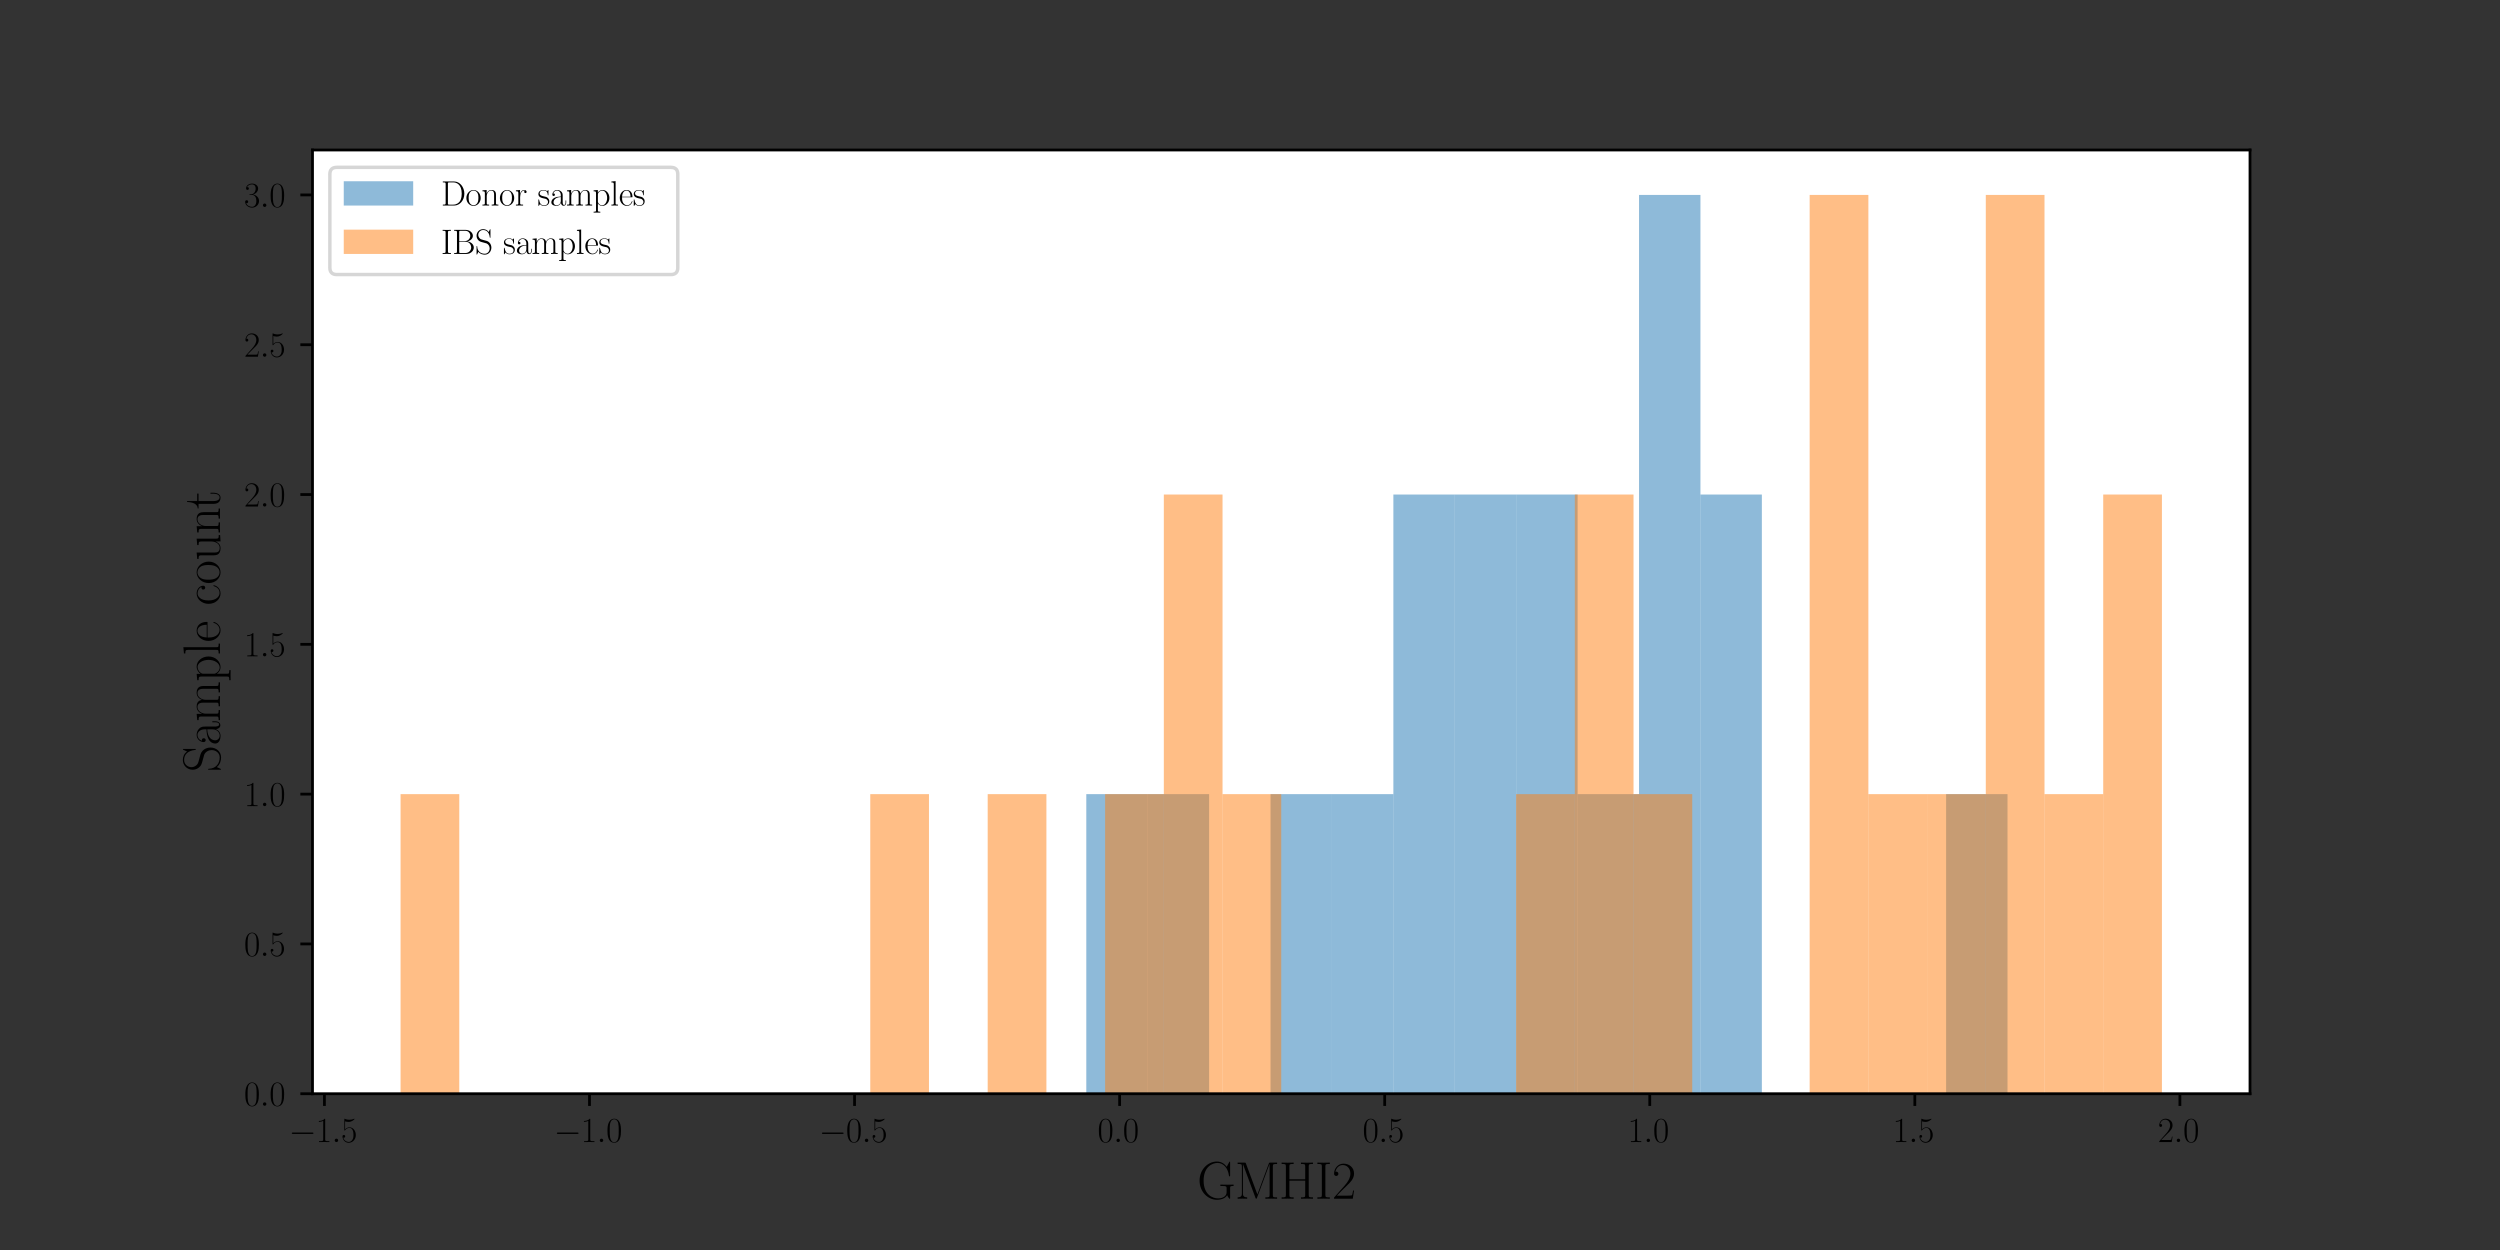 <?xml version="1.0" encoding="utf-8" standalone="no"?>
<!DOCTYPE svg PUBLIC "-//W3C//DTD SVG 1.1//EN"
  "http://www.w3.org/Graphics/SVG/1.1/DTD/svg11.dtd">
<svg height="360pt" version="1.1" viewBox="0 0 720 360" width="720pt" xmlns="http://www.w3.org/2000/svg" xmlns:xlink="http://www.w3.org/1999/xlink">
 <rect x="0" y="0" width="720" height="360" fill="#333333" stroke="none"/>
 <defs>
  <style type="text/css">*{stroke-linecap:butt;stroke-linejoin:round;}</style>
 </defs>
 <g id="figure_1">
  <g id="patch_1">
   <path d="M 0 360 
L 720 360 
L 720 0 
L 0 0 
z
" style="fill:none;"/>
  </g>
  <g id="axes_1">
   <g id="patch_2">
    <path d="M 90 315 
L 648 315 
L 648 43.2 
L 90 43.2 
z
" style="fill:#ffffff;"/>
   </g>
   <g id="patch_3">
    <path clip-path="url(#pfc6a40486e)" d="M 312.853 315 
L 330.541 315 
L 330.541 228.714 
L 312.853 228.714 
z
" style="fill:#1f77b4;opacity:0.5;"/>
   </g>
   <g id="patch_4">
    <path clip-path="url(#pfc6a40486e)" d="M 330.541 315 
L 348.228 315 
L 348.228 228.714 
L 330.541 228.714 
z
" style="fill:#1f77b4;opacity:0.5;"/>
   </g>
   <g id="patch_5">
    <path clip-path="url(#pfc6a40486e)" d="M 348.228 315 
L 365.916 315 
L 365.916 315 
L 348.228 315 
z
" style="fill:#1f77b4;opacity:0.5;"/>
   </g>
   <g id="patch_6">
    <path clip-path="url(#pfc6a40486e)" d="M 365.916 315 
L 383.603 315 
L 383.603 228.714 
L 365.916 228.714 
z
" style="fill:#1f77b4;opacity:0.5;"/>
   </g>
   <g id="patch_7">
    <path clip-path="url(#pfc6a40486e)" d="M 383.603 315 
L 401.291 315 
L 401.291 228.714 
L 383.603 228.714 
z
" style="fill:#1f77b4;opacity:0.5;"/>
   </g>
   <g id="patch_8">
    <path clip-path="url(#pfc6a40486e)" d="M 401.291 315 
L 418.978 315 
L 418.978 142.429 
L 401.291 142.429 
z
" style="fill:#1f77b4;opacity:0.5;"/>
   </g>
   <g id="patch_9">
    <path clip-path="url(#pfc6a40486e)" d="M 418.978 315 
L 436.666 315 
L 436.666 142.429 
L 418.978 142.429 
z
" style="fill:#1f77b4;opacity:0.5;"/>
   </g>
   <g id="patch_10">
    <path clip-path="url(#pfc6a40486e)" d="M 436.666 315 
L 454.353 315 
L 454.353 142.429 
L 436.666 142.429 
z
" style="fill:#1f77b4;opacity:0.5;"/>
   </g>
   <g id="patch_11">
    <path clip-path="url(#pfc6a40486e)" d="M 454.353 315 
L 472.041 315 
L 472.041 228.714 
L 454.353 228.714 
z
" style="fill:#1f77b4;opacity:0.5;"/>
   </g>
   <g id="patch_12">
    <path clip-path="url(#pfc6a40486e)" d="M 472.041 315 
L 489.728 315 
L 489.728 56.143 
L 472.041 56.143 
z
" style="fill:#1f77b4;opacity:0.5;"/>
   </g>
   <g id="patch_13">
    <path clip-path="url(#pfc6a40486e)" d="M 489.728 315 
L 507.416 315 
L 507.416 142.429 
L 489.728 142.429 
z
" style="fill:#1f77b4;opacity:0.5;"/>
   </g>
   <g id="patch_14">
    <path clip-path="url(#pfc6a40486e)" d="M 507.416 315 
L 525.103 315 
L 525.103 315 
L 507.416 315 
z
" style="fill:#1f77b4;opacity:0.5;"/>
   </g>
   <g id="patch_15">
    <path clip-path="url(#pfc6a40486e)" d="M 525.103 315 
L 542.791 315 
L 542.791 315 
L 525.103 315 
z
" style="fill:#1f77b4;opacity:0.5;"/>
   </g>
   <g id="patch_16">
    <path clip-path="url(#pfc6a40486e)" d="M 542.791 315 
L 560.478 315 
L 560.478 315 
L 542.791 315 
z
" style="fill:#1f77b4;opacity:0.5;"/>
   </g>
   <g id="patch_17">
    <path clip-path="url(#pfc6a40486e)" d="M 560.478 315 
L 578.166 315 
L 578.166 228.714 
L 560.478 228.714 
z
" style="fill:#1f77b4;opacity:0.5;"/>
   </g>
   <g id="patch_18">
    <path clip-path="url(#pfc6a40486e)" d="M 115.364 315 
L 132.273 315 
L 132.273 228.714 
L 115.364 228.714 
z
" style="fill:#ff7f0e;opacity:0.5;"/>
   </g>
   <g id="patch_19">
    <path clip-path="url(#pfc6a40486e)" d="M 132.273 315 
L 149.182 315 
L 149.182 315 
L 132.273 315 
z
" style="fill:#ff7f0e;opacity:0.5;"/>
   </g>
   <g id="patch_20">
    <path clip-path="url(#pfc6a40486e)" d="M 149.182 315 
L 166.091 315 
L 166.091 315 
L 149.182 315 
z
" style="fill:#ff7f0e;opacity:0.5;"/>
   </g>
   <g id="patch_21">
    <path clip-path="url(#pfc6a40486e)" d="M 166.091 315 
L 183 315 
L 183 315 
L 166.091 315 
z
" style="fill:#ff7f0e;opacity:0.5;"/>
   </g>
   <g id="patch_22">
    <path clip-path="url(#pfc6a40486e)" d="M 183 315 
L 199.909 315 
L 199.909 315 
L 183 315 
z
" style="fill:#ff7f0e;opacity:0.5;"/>
   </g>
   <g id="patch_23">
    <path clip-path="url(#pfc6a40486e)" d="M 199.909 315 
L 216.818 315 
L 216.818 315 
L 199.909 315 
z
" style="fill:#ff7f0e;opacity:0.5;"/>
   </g>
   <g id="patch_24">
    <path clip-path="url(#pfc6a40486e)" d="M 216.818 315 
L 233.727 315 
L 233.727 315 
L 216.818 315 
z
" style="fill:#ff7f0e;opacity:0.5;"/>
   </g>
   <g id="patch_25">
    <path clip-path="url(#pfc6a40486e)" d="M 233.727 315 
L 250.636 315 
L 250.636 315 
L 233.727 315 
z
" style="fill:#ff7f0e;opacity:0.5;"/>
   </g>
   <g id="patch_26">
    <path clip-path="url(#pfc6a40486e)" d="M 250.636 315 
L 267.545 315 
L 267.545 228.714 
L 250.636 228.714 
z
" style="fill:#ff7f0e;opacity:0.5;"/>
   </g>
   <g id="patch_27">
    <path clip-path="url(#pfc6a40486e)" d="M 267.545 315 
L 284.455 315 
L 284.455 315 
L 267.545 315 
z
" style="fill:#ff7f0e;opacity:0.5;"/>
   </g>
   <g id="patch_28">
    <path clip-path="url(#pfc6a40486e)" d="M 284.455 315 
L 301.364 315 
L 301.364 228.714 
L 284.455 228.714 
z
" style="fill:#ff7f0e;opacity:0.5;"/>
   </g>
   <g id="patch_29">
    <path clip-path="url(#pfc6a40486e)" d="M 301.364 315 
L 318.273 315 
L 318.273 315 
L 301.364 315 
z
" style="fill:#ff7f0e;opacity:0.5;"/>
   </g>
   <g id="patch_30">
    <path clip-path="url(#pfc6a40486e)" d="M 318.273 315 
L 335.182 315 
L 335.182 228.714 
L 318.273 228.714 
z
" style="fill:#ff7f0e;opacity:0.5;"/>
   </g>
   <g id="patch_31">
    <path clip-path="url(#pfc6a40486e)" d="M 335.182 315 
L 352.091 315 
L 352.091 142.429 
L 335.182 142.429 
z
" style="fill:#ff7f0e;opacity:0.5;"/>
   </g>
   <g id="patch_32">
    <path clip-path="url(#pfc6a40486e)" d="M 352.091 315 
L 369 315 
L 369 228.714 
L 352.091 228.714 
z
" style="fill:#ff7f0e;opacity:0.5;"/>
   </g>
   <g id="patch_33">
    <path clip-path="url(#pfc6a40486e)" d="M 369 315 
L 385.909 315 
L 385.909 315 
L 369 315 
z
" style="fill:#ff7f0e;opacity:0.5;"/>
   </g>
   <g id="patch_34">
    <path clip-path="url(#pfc6a40486e)" d="M 385.909 315 
L 402.818 315 
L 402.818 315 
L 385.909 315 
z
" style="fill:#ff7f0e;opacity:0.5;"/>
   </g>
   <g id="patch_35">
    <path clip-path="url(#pfc6a40486e)" d="M 402.818 315 
L 419.727 315 
L 419.727 315 
L 402.818 315 
z
" style="fill:#ff7f0e;opacity:0.5;"/>
   </g>
   <g id="patch_36">
    <path clip-path="url(#pfc6a40486e)" d="M 419.727 315 
L 436.636 315 
L 436.636 315 
L 419.727 315 
z
" style="fill:#ff7f0e;opacity:0.5;"/>
   </g>
   <g id="patch_37">
    <path clip-path="url(#pfc6a40486e)" d="M 436.636 315 
L 453.545 315 
L 453.545 228.714 
L 436.636 228.714 
z
" style="fill:#ff7f0e;opacity:0.5;"/>
   </g>
   <g id="patch_38">
    <path clip-path="url(#pfc6a40486e)" d="M 453.545 315 
L 470.455 315 
L 470.455 142.429 
L 453.545 142.429 
z
" style="fill:#ff7f0e;opacity:0.5;"/>
   </g>
   <g id="patch_39">
    <path clip-path="url(#pfc6a40486e)" d="M 470.455 315 
L 487.364 315 
L 487.364 228.714 
L 470.455 228.714 
z
" style="fill:#ff7f0e;opacity:0.5;"/>
   </g>
   <g id="patch_40">
    <path clip-path="url(#pfc6a40486e)" d="M 487.364 315 
L 504.273 315 
L 504.273 315 
L 487.364 315 
z
" style="fill:#ff7f0e;opacity:0.5;"/>
   </g>
   <g id="patch_41">
    <path clip-path="url(#pfc6a40486e)" d="M 504.273 315 
L 521.182 315 
L 521.182 315 
L 504.273 315 
z
" style="fill:#ff7f0e;opacity:0.5;"/>
   </g>
   <g id="patch_42">
    <path clip-path="url(#pfc6a40486e)" d="M 521.182 315 
L 538.091 315 
L 538.091 56.143 
L 521.182 56.143 
z
" style="fill:#ff7f0e;opacity:0.5;"/>
   </g>
   <g id="patch_43">
    <path clip-path="url(#pfc6a40486e)" d="M 538.091 315 
L 555 315 
L 555 228.714 
L 538.091 228.714 
z
" style="fill:#ff7f0e;opacity:0.5;"/>
   </g>
   <g id="patch_44">
    <path clip-path="url(#pfc6a40486e)" d="M 555 315 
L 571.909 315 
L 571.909 228.714 
L 555 228.714 
z
" style="fill:#ff7f0e;opacity:0.5;"/>
   </g>
   <g id="patch_45">
    <path clip-path="url(#pfc6a40486e)" d="M 571.909 315 
L 588.818 315 
L 588.818 56.143 
L 571.909 56.143 
z
" style="fill:#ff7f0e;opacity:0.5;"/>
   </g>
   <g id="patch_46">
    <path clip-path="url(#pfc6a40486e)" d="M 588.818 315 
L 605.727 315 
L 605.727 228.714 
L 588.818 228.714 
z
" style="fill:#ff7f0e;opacity:0.5;"/>
   </g>
   <g id="patch_47">
    <path clip-path="url(#pfc6a40486e)" d="M 605.727 315 
L 622.636 315 
L 622.636 142.429 
L 605.727 142.429 
z
" style="fill:#ff7f0e;opacity:0.5;"/>
   </g>
   <g id="matplotlib.axis_1">
    <g id="xtick_1">
     <g id="line2d_1">
      <defs>
       <path d="M 0 0 
L 0 3.5 
" id="m67d70c5d66" style="stroke:#000000;stroke-width:0.8;"/>
      </defs>
      <g>
       <use style="stroke:#000000;stroke-width:0.8;" x="93.433" xlink:href="#m67d70c5d66" y="315"/>
      </g>
     </g>
     <g id="text_1">
      <!-- $\mathdefault{−1.5}$ -->
      <g transform="translate(83.194 328.918)scale(0.1 -0.1)">
       <defs>
        <path d="M 4218 1472 
C 4326 1472 4442 1472 4442 1600 
C 4442 1728 4326 1728 4218 1728 
L 755 1728 
C 646 1728 531 1728 531 1600 
C 531 1472 646 1472 755 1472 
L 4218 1472 
z
" id="CMSY10-0" transform="scale(0.016)"/>
        <path d="M 1702 4083 
C 1702 4217 1696 4224 1606 4224 
C 1357 3927 979 3833 621 3820 
C 602 3820 570 3820 563 3808 
C 557 3795 557 3782 557 3648 
C 755 3648 1088 3686 1344 3839 
L 1344 467 
C 1344 243 1331 166 781 166 
L 589 166 
L 589 0 
C 896 6 1216 12 1523 12 
C 1830 12 2150 6 2458 0 
L 2458 166 
L 2266 166 
C 1715 166 1702 236 1702 467 
L 1702 4083 
z
" id="CMR17-31" transform="scale(0.016)"/>
        <path d="M 1178 307 
C 1178 492 1024 620 870 620 
C 685 620 557 467 557 313 
C 557 128 710 0 864 0 
C 1050 0 1178 153 1178 307 
z
" id="CMMI12-3a" transform="scale(0.016)"/>
        <path d="M 730 3750 
C 794 3724 1056 3641 1325 3641 
C 1920 3641 2246 3961 2432 4140 
C 2432 4191 2432 4224 2394 4224 
C 2387 4224 2374 4224 2323 4198 
C 2099 4102 1837 4032 1517 4032 
C 1325 4032 1037 4055 723 4191 
C 653 4224 640 4224 634 4224 
C 602 4224 595 4217 595 4090 
L 595 2231 
C 595 2113 595 2080 659 2080 
C 691 2080 704 2093 736 2139 
C 941 2435 1222 2560 1542 2560 
C 1766 2560 2246 2415 2246 1293 
C 2246 1087 2246 716 2054 422 
C 1894 159 1645 25 1370 25 
C 947 25 518 319 403 812 
C 429 806 480 793 506 793 
C 589 793 749 838 749 1036 
C 749 1209 627 1280 506 1280 
C 358 1280 262 1190 262 1011 
C 262 454 704 -128 1382 -128 
C 2042 -128 2669 441 2669 1267 
C 2669 2054 2170 2662 1549 2662 
C 1222 2662 947 2540 730 2304 
L 730 3750 
z
" id="CMR17-35" transform="scale(0.016)"/>
       </defs>
       <use transform="scale(0.996)" xlink:href="#CMSY10-0"/>
       <use transform="translate(77.487 0)scale(0.996)" xlink:href="#CMR17-31"/>
       <use transform="translate(123.178 0)scale(0.996)" xlink:href="#CMMI12-3a"/>
       <use transform="translate(150.275 0)scale(0.996)" xlink:href="#CMR17-35"/>
      </g>
     </g>
    </g>
    <g id="xtick_2">
     <g id="line2d_2">
      <g>
       <use style="stroke:#000000;stroke-width:0.8;" x="169.773" xlink:href="#m67d70c5d66" y="315"/>
      </g>
     </g>
     <g id="text_2">
      <!-- $\mathdefault{−1.0}$ -->
      <g transform="translate(159.534 328.918)scale(0.1 -0.1)">
       <defs>
        <path d="M 2688 2038 
C 2688 2430 2682 3099 2413 3613 
C 2176 4063 1798 4224 1466 4224 
C 1158 4224 768 4082 525 3620 
C 269 3137 243 2539 243 2038 
C 243 1671 250 1112 448 623 
C 723 -39 1216 -128 1466 -128 
C 1760 -128 2208 -7 2470 604 
C 2662 1048 2688 1568 2688 2038 
z
M 1466 -26 
C 1056 -26 813 328 723 816 
C 653 1196 653 1749 653 2109 
C 653 2604 653 3015 736 3407 
C 858 3954 1216 4121 1466 4121 
C 1728 4121 2067 3947 2189 3420 
C 2272 3054 2278 2623 2278 2109 
C 2278 1691 2278 1176 2202 797 
C 2067 96 1690 -26 1466 -26 
z
" id="CMR17-30" transform="scale(0.016)"/>
       </defs>
       <use transform="scale(0.996)" xlink:href="#CMSY10-0"/>
       <use transform="translate(77.487 0)scale(0.996)" xlink:href="#CMR17-31"/>
       <use transform="translate(123.178 0)scale(0.996)" xlink:href="#CMMI12-3a"/>
       <use transform="translate(150.275 0)scale(0.996)" xlink:href="#CMR17-30"/>
      </g>
     </g>
    </g>
    <g id="xtick_3">
     <g id="line2d_3">
      <g>
       <use style="stroke:#000000;stroke-width:0.8;" x="246.112" xlink:href="#m67d70c5d66" y="315"/>
      </g>
     </g>
     <g id="text_3">
      <!-- $\mathdefault{−0.5}$ -->
      <g transform="translate(235.873 328.918)scale(0.1 -0.1)">
       <use transform="scale(0.996)" xlink:href="#CMSY10-0"/>
       <use transform="translate(77.487 0)scale(0.996)" xlink:href="#CMR17-30"/>
       <use transform="translate(123.178 0)scale(0.996)" xlink:href="#CMMI12-3a"/>
       <use transform="translate(150.275 0)scale(0.996)" xlink:href="#CMR17-35"/>
      </g>
     </g>
    </g>
    <g id="xtick_4">
     <g id="line2d_4">
      <g>
       <use style="stroke:#000000;stroke-width:0.8;" x="322.452" xlink:href="#m67d70c5d66" y="315"/>
      </g>
     </g>
     <g id="text_4">
      <!-- $\mathdefault{0.0}$ -->
      <g transform="translate(316.087 328.918)scale(0.1 -0.1)">
       <use transform="scale(0.996)" xlink:href="#CMR17-30"/>
       <use transform="translate(45.69 0)scale(0.996)" xlink:href="#CMMI12-3a"/>
       <use transform="translate(72.788 0)scale(0.996)" xlink:href="#CMR17-30"/>
      </g>
     </g>
    </g>
    <g id="xtick_5">
     <g id="line2d_5">
      <g>
       <use style="stroke:#000000;stroke-width:0.8;" x="398.791" xlink:href="#m67d70c5d66" y="315"/>
      </g>
     </g>
     <g id="text_5">
      <!-- $\mathdefault{0.5}$ -->
      <g transform="translate(392.426 328.918)scale(0.1 -0.1)">
       <use transform="scale(0.996)" xlink:href="#CMR17-30"/>
       <use transform="translate(45.69 0)scale(0.996)" xlink:href="#CMMI12-3a"/>
       <use transform="translate(72.788 0)scale(0.996)" xlink:href="#CMR17-35"/>
      </g>
     </g>
    </g>
    <g id="xtick_6">
     <g id="line2d_6">
      <g>
       <use style="stroke:#000000;stroke-width:0.8;" x="475.131" xlink:href="#m67d70c5d66" y="315"/>
      </g>
     </g>
     <g id="text_6">
      <!-- $\mathdefault{1.0}$ -->
      <g transform="translate(468.766 328.918)scale(0.1 -0.1)">
       <use transform="scale(0.996)" xlink:href="#CMR17-31"/>
       <use transform="translate(45.69 0)scale(0.996)" xlink:href="#CMMI12-3a"/>
       <use transform="translate(72.788 0)scale(0.996)" xlink:href="#CMR17-30"/>
      </g>
     </g>
    </g>
    <g id="xtick_7">
     <g id="line2d_7">
      <g>
       <use style="stroke:#000000;stroke-width:0.8;" x="551.47" xlink:href="#m67d70c5d66" y="315"/>
      </g>
     </g>
     <g id="text_7">
      <!-- $\mathdefault{1.5}$ -->
      <g transform="translate(545.105 328.918)scale(0.1 -0.1)">
       <use transform="scale(0.996)" xlink:href="#CMR17-31"/>
       <use transform="translate(45.69 0)scale(0.996)" xlink:href="#CMMI12-3a"/>
       <use transform="translate(72.788 0)scale(0.996)" xlink:href="#CMR17-35"/>
      </g>
     </g>
    </g>
    <g id="xtick_8">
     <g id="line2d_8">
      <g>
       <use style="stroke:#000000;stroke-width:0.8;" x="627.81" xlink:href="#m67d70c5d66" y="315"/>
      </g>
     </g>
     <g id="text_8">
      <!-- $\mathdefault{2.0}$ -->
      <g transform="translate(621.445 328.918)scale(0.1 -0.1)">
       <defs>
        <path d="M 2669 990 
L 2554 990 
C 2490 537 2438 460 2413 422 
C 2381 371 1920 371 1830 371 
L 602 371 
C 832 620 1280 1073 1824 1596 
C 2214 1966 2669 2400 2669 3033 
C 2669 3788 2067 4224 1395 4224 
C 691 4224 262 3603 262 3027 
C 262 2777 448 2745 525 2745 
C 589 2745 781 2783 781 3007 
C 781 3206 614 3264 525 3264 
C 486 3264 448 3257 422 3244 
C 544 3788 915 4057 1306 4057 
C 1862 4057 2227 3616 2227 3033 
C 2227 2477 1901 1998 1536 1583 
L 262 147 
L 262 0 
L 2515 0 
L 2669 990 
z
" id="CMR17-32" transform="scale(0.016)"/>
       </defs>
       <use transform="scale(0.996)" xlink:href="#CMR17-32"/>
       <use transform="translate(45.69 0)scale(0.996)" xlink:href="#CMMI12-3a"/>
       <use transform="translate(72.788 0)scale(0.996)" xlink:href="#CMR17-30"/>
      </g>
     </g>
    </g>
    <g id="text_9">
     <!-- GMHI2 -->
     <g transform="translate(344.773 345.233)scale(0.15 -0.15)">
      <defs>
       <path d="M 3974 1258 
C 3974 1503 3994 1536 4390 1536 
L 4390 1702 
C 4237 1689 3891 1689 3718 1689 
C 3539 1689 3040 1696 2797 1702 
L 2797 1536 
L 2989 1536 
C 3539 1536 3552 1464 3552 1232 
L 3552 806 
C 3552 96 2720 38 2522 38 
C 1862 38 781 496 781 2179 
C 781 3862 1843 4313 2464 4313 
C 3187 4313 3712 3681 3834 2785 
C 3846 2708 3846 2695 3904 2695 
C 3974 2695 3974 2708 3974 2824 
L 3974 4351 
C 3974 4467 3968 4473 3930 4473 
C 3904 4473 3898 4467 3853 4390 
L 3571 3849 
C 3258 4249 2874 4480 2381 4480 
C 1286 4480 294 3507 294 2179 
C 294 858 1267 -128 2394 -128 
C 2912 -128 3418 57 3616 425 
C 3725 161 3904 -20 3936 -20 
C 3968 -20 3974 -13 3974 102 
L 3974 1258 
z
" id="CMR17-47" transform="scale(0.016)"/>
       <path d="M 1338 4249 
C 1299 4345 1293 4352 1158 4352 
L 339 4352 
L 339 4185 
C 781 4185 851 4185 851 3898 
L 851 624 
C 851 465 851 166 339 166 
L 339 0 
C 486 12 755 12 915 12 
C 1075 12 1344 12 1491 0 
L 1491 166 
C 979 166 979 465 979 624 
L 979 4159 
L 986 4159 
L 2490 102 
C 2515 38 2528 0 2579 0 
C 2630 0 2643 38 2669 102 
L 4186 4191 
L 4192 4191 
L 4192 453 
C 4192 166 4122 166 3680 166 
L 3680 0 
C 3853 12 4198 12 4384 12 
C 4570 12 4922 12 5094 0 
L 5094 166 
C 4653 166 4582 166 4582 453 
L 4582 3898 
C 4582 4185 4653 4185 5094 4185 
L 5094 4352 
L 4282 4352 
C 4147 4352 4141 4345 4102 4249 
L 2720 516 
L 1338 4249 
z
" id="CMR17-4d" transform="scale(0.016)"/>
       <path d="M 3590 3898 
C 3590 4185 3661 4185 4102 4185 
L 4102 4352 
C 3917 4339 3578 4339 3379 4339 
C 3181 4339 2842 4339 2656 4352 
L 2656 4185 
C 3098 4185 3168 4185 3168 3898 
L 3168 2342 
L 1261 2342 
L 1261 3898 
C 1261 4185 1331 4185 1773 4185 
L 1773 4352 
C 1587 4339 1248 4339 1050 4339 
C 851 4339 512 4339 326 4352 
L 326 4185 
C 768 4185 838 4185 838 3898 
L 838 452 
C 838 166 768 166 326 166 
L 326 0 
C 512 12 851 12 1050 12 
C 1248 12 1587 12 1773 0 
L 1773 166 
C 1331 166 1261 166 1261 452 
L 1261 2176 
L 3168 2176 
L 3168 452 
C 3168 166 3098 166 2656 166 
L 2656 0 
C 2842 12 3181 12 3379 12 
C 3578 12 3917 12 4102 0 
L 4102 166 
C 3661 166 3590 166 3590 452 
L 3590 3898 
z
" id="CMR17-48" transform="scale(0.016)"/>
       <path d="M 1261 3898 
C 1261 4185 1338 4185 1798 4185 
L 1798 4352 
C 1594 4339 1267 4339 1050 4339 
C 832 4339 506 4339 301 4352 
L 301 4185 
C 762 4185 838 4185 838 3898 
L 838 453 
C 838 166 762 166 301 166 
L 301 0 
C 506 12 832 12 1050 12 
C 1267 12 1594 12 1798 0 
L 1798 166 
C 1338 166 1261 166 1261 453 
L 1261 3898 
z
" id="CMR17-49" transform="scale(0.016)"/>
      </defs>
      <use transform="scale(0.996)" xlink:href="#CMR17-47"/>
      <use transform="translate(72.355 0)scale(0.996)" xlink:href="#CMR17-4d"/>
      <use transform="translate(157.042 0)scale(0.996)" xlink:href="#CMR17-48"/>
      <use transform="translate(226.115 0)scale(0.996)" xlink:href="#CMR17-49"/>
      <use transform="translate(258.753 0)scale(0.996)" xlink:href="#CMR17-32"/>
     </g>
    </g>
   </g>
   <g id="matplotlib.axis_2">
    <g id="ytick_1">
     <g id="line2d_9">
      <defs>
       <path d="M 0 0 
L -3.5 0 
" id="mcd1413ed03" style="stroke:#000000;stroke-width:0.8;"/>
      </defs>
      <g>
       <use style="stroke:#000000;stroke-width:0.8;" x="90" xlink:href="#mcd1413ed03" y="315"/>
      </g>
     </g>
     <g id="text_10">
      <!-- $\mathdefault{0.0}$ -->
      <g transform="translate(70.27 318.459)scale(0.1 -0.1)">
       <use transform="scale(0.996)" xlink:href="#CMR17-30"/>
       <use transform="translate(45.69 0)scale(0.996)" xlink:href="#CMMI12-3a"/>
       <use transform="translate(72.788 0)scale(0.996)" xlink:href="#CMR17-30"/>
      </g>
     </g>
    </g>
    <g id="ytick_2">
     <g id="line2d_10">
      <g>
       <use style="stroke:#000000;stroke-width:0.8;" x="90" xlink:href="#mcd1413ed03" y="271.857"/>
      </g>
     </g>
     <g id="text_11">
      <!-- $\mathdefault{0.5}$ -->
      <g transform="translate(70.27 275.316)scale(0.1 -0.1)">
       <use transform="scale(0.996)" xlink:href="#CMR17-30"/>
       <use transform="translate(45.69 0)scale(0.996)" xlink:href="#CMMI12-3a"/>
       <use transform="translate(72.788 0)scale(0.996)" xlink:href="#CMR17-35"/>
      </g>
     </g>
    </g>
    <g id="ytick_3">
     <g id="line2d_11">
      <g>
       <use style="stroke:#000000;stroke-width:0.8;" x="90" xlink:href="#mcd1413ed03" y="228.714"/>
      </g>
     </g>
     <g id="text_12">
      <!-- $\mathdefault{1.0}$ -->
      <g transform="translate(70.27 232.174)scale(0.1 -0.1)">
       <use transform="scale(0.996)" xlink:href="#CMR17-31"/>
       <use transform="translate(45.69 0)scale(0.996)" xlink:href="#CMMI12-3a"/>
       <use transform="translate(72.788 0)scale(0.996)" xlink:href="#CMR17-30"/>
      </g>
     </g>
    </g>
    <g id="ytick_4">
     <g id="line2d_12">
      <g>
       <use style="stroke:#000000;stroke-width:0.8;" x="90" xlink:href="#mcd1413ed03" y="185.571"/>
      </g>
     </g>
     <g id="text_13">
      <!-- $\mathdefault{1.5}$ -->
      <g transform="translate(70.27 189.031)scale(0.1 -0.1)">
       <use transform="scale(0.996)" xlink:href="#CMR17-31"/>
       <use transform="translate(45.69 0)scale(0.996)" xlink:href="#CMMI12-3a"/>
       <use transform="translate(72.788 0)scale(0.996)" xlink:href="#CMR17-35"/>
      </g>
     </g>
    </g>
    <g id="ytick_5">
     <g id="line2d_13">
      <g>
       <use style="stroke:#000000;stroke-width:0.8;" x="90" xlink:href="#mcd1413ed03" y="142.429"/>
      </g>
     </g>
     <g id="text_14">
      <!-- $\mathdefault{2.0}$ -->
      <g transform="translate(70.27 145.888)scale(0.1 -0.1)">
       <use transform="scale(0.996)" xlink:href="#CMR17-32"/>
       <use transform="translate(45.69 0)scale(0.996)" xlink:href="#CMMI12-3a"/>
       <use transform="translate(72.788 0)scale(0.996)" xlink:href="#CMR17-30"/>
      </g>
     </g>
    </g>
    <g id="ytick_6">
     <g id="line2d_14">
      <g>
       <use style="stroke:#000000;stroke-width:0.8;" x="90" xlink:href="#mcd1413ed03" y="99.286"/>
      </g>
     </g>
     <g id="text_15">
      <!-- $\mathdefault{2.5}$ -->
      <g transform="translate(70.27 102.745)scale(0.1 -0.1)">
       <use transform="scale(0.996)" xlink:href="#CMR17-32"/>
       <use transform="translate(45.69 0)scale(0.996)" xlink:href="#CMMI12-3a"/>
       <use transform="translate(72.788 0)scale(0.996)" xlink:href="#CMR17-35"/>
      </g>
     </g>
    </g>
    <g id="ytick_7">
     <g id="line2d_15">
      <g>
       <use style="stroke:#000000;stroke-width:0.8;" x="90" xlink:href="#mcd1413ed03" y="56.143"/>
      </g>
     </g>
     <g id="text_16">
      <!-- $\mathdefault{3.0}$ -->
      <g transform="translate(70.27 59.602)scale(0.1 -0.1)">
       <defs>
        <path d="M 1414 2176 
C 1984 2176 2234 1673 2234 1094 
C 2234 322 1824 25 1453 25 
C 1114 25 563 193 390 691 
C 422 678 454 678 486 678 
C 640 678 755 780 755 947 
C 755 1132 614 1216 486 1216 
C 378 1216 211 1164 211 927 
C 211 335 787 -128 1466 -128 
C 2176 -128 2720 432 2720 1087 
C 2720 1718 2208 2176 1600 2246 
C 2086 2347 2554 2776 2554 3353 
C 2554 3856 2048 4224 1472 4224 
C 890 4224 378 3862 378 3347 
C 378 3123 544 3084 627 3084 
C 762 3084 877 3167 877 3334 
C 877 3500 762 3584 627 3584 
C 602 3584 570 3584 544 3571 
C 730 3999 1235 4076 1459 4076 
C 1683 4076 2106 3966 2106 3347 
C 2106 3167 2080 2851 1862 2574 
C 1670 2329 1453 2316 1242 2297 
C 1210 2297 1062 2284 1037 2284 
C 992 2278 966 2272 966 2227 
C 966 2182 973 2176 1101 2176 
L 1414 2176 
z
" id="CMR17-33" transform="scale(0.016)"/>
       </defs>
       <use transform="scale(0.996)" xlink:href="#CMR17-33"/>
       <use transform="translate(45.69 0)scale(0.996)" xlink:href="#CMMI12-3a"/>
       <use transform="translate(72.788 0)scale(0.996)" xlink:href="#CMR17-30"/>
      </g>
     </g>
    </g>
    <g id="text_17">
     <!-- Sample count -->
     <g transform="translate(63.364 222.388)rotate(-90)scale(0.15 -0.15)">
      <defs>
       <path d="M 2803 4351 
C 2803 4467 2797 4473 2758 4473 
C 2720 4473 2707 4447 2682 4390 
L 2490 3965 
C 2246 4320 1875 4480 1472 4480 
C 819 4480 294 3958 294 3301 
C 294 3101 339 2817 557 2546 
C 794 2250 1018 2198 1530 2063 
C 1722 2011 2042 1927 2106 1901 
C 2470 1747 2662 1360 2662 999 
C 2662 534 2336 38 1779 38 
C 1094 38 454 425 410 1328 
C 403 1431 397 1437 352 1437 
C 301 1437 294 1431 294 1302 
L 294 0 
C 294 -116 301 -122 339 -122 
C 384 -122 397 -90 486 109 
C 493 128 493 141 614 386 
C 934 -39 1472 -128 1779 -128 
C 2477 -128 2970 457 2970 1141 
C 2970 1476 2848 1734 2778 1850 
C 2509 2263 2221 2340 1914 2417 
C 1869 2437 1856 2437 1498 2527 
C 1152 2617 1005 2662 845 2836 
C 666 3036 602 3243 602 3449 
C 602 3868 934 4326 1478 4326 
C 2157 4326 2579 3842 2675 3036 
C 2694 2920 2701 2914 2746 2914 
C 2803 2914 2803 2933 2803 3043 
L 2803 4351 
z
" id="CMR17-53" transform="scale(0.016)"/>
       <path d="M 2304 1656 
C 2304 2048 2304 2275 2035 2534 
C 1798 2751 1523 2816 1306 2816 
C 800 2816 435 2408 435 1977 
C 435 1740 627 1728 666 1728 
C 749 1728 896 1779 896 1958 
C 896 2118 774 2188 666 2188 
C 640 2188 608 2182 589 2176 
C 723 2594 1069 2713 1293 2713 
C 1613 2713 1965 2421 1965 1875 
L 1965 1632 
C 1587 1619 1133 1568 774 1373 
C 371 1147 256 822 256 576 
C 256 77 832 -64 1171 -64 
C 1523 -64 1850 135 1990 505 
C 2003 219 2182 -39 2464 -39 
C 2598 -39 2938 51 2938 563 
L 2938 926 
L 2822 926 
L 2822 557 
C 2822 161 2650 109 2566 109 
C 2304 109 2304 446 2304 732 
L 2304 1656 
z
M 1965 887 
C 1965 323 1568 38 1216 38 
C 896 38 646 278 646 576 
C 646 771 730 1114 1101 1322 
C 1408 1497 1760 1523 1965 1536 
L 1965 887 
z
" id="CMR17-61" transform="scale(0.016)"/>
       <path d="M 4326 1954 
C 4326 2276 4269 2816 3507 2816 
C 3072 2816 2771 2520 2656 2173 
L 2650 2173 
C 2573 2700 2195 2816 1837 2816 
C 1331 2816 1069 2424 973 2166 
L 966 2166 
L 966 2816 
L 211 2745 
L 211 2578 
C 589 2578 646 2540 646 2231 
L 646 443 
C 646 198 621 166 211 166 
L 211 0 
C 365 12 646 12 813 12 
C 979 12 1267 12 1421 0 
L 1421 166 
C 1011 166 986 192 986 443 
L 986 1678 
C 986 2269 1344 2713 1792 2713 
C 2266 2713 2317 2289 2317 1980 
L 2317 443 
C 2317 198 2291 166 1882 166 
L 1882 0 
C 2035 12 2317 12 2483 12 
C 2650 12 2938 12 3091 0 
L 3091 166 
C 2682 166 2656 192 2656 443 
L 2656 1678 
C 2656 2269 3014 2713 3462 2713 
C 3936 2713 3987 2289 3987 1980 
L 3987 443 
C 3987 198 3962 166 3552 166 
L 3552 0 
C 3706 12 3987 12 4154 12 
C 4320 12 4608 12 4762 0 
L 4762 166 
C 4352 166 4326 192 4326 443 
L 4326 1954 
z
" id="CMR17-6d" transform="scale(0.016)"/>
       <path d="M 1408 -1114 
C 998 -1114 973 -1088 973 -834 
L 973 380 
C 1158 109 1427 -64 1766 -64 
C 2406 -64 3053 503 3053 1382 
C 3053 2196 2496 2816 1837 2816 
C 1453 2816 1139 2603 960 2345 
L 960 2816 
L 198 2745 
L 198 2577 
C 576 2577 634 2539 634 2228 
L 634 -834 
C 634 -1081 608 -1114 198 -1114 
L 198 -1280 
C 352 -1268 634 -1268 800 -1268 
C 966 -1268 1254 -1268 1408 -1280 
L 1408 -1114 
z
M 973 2015 
C 973 2106 973 2241 1222 2481 
C 1254 2506 1472 2700 1792 2700 
C 2259 2700 2643 2112 2643 1376 
C 2643 639 2234 38 1728 38 
C 1498 38 1248 148 1056 451 
C 973 594 973 632 973 736 
L 973 2015 
z
" id="CMR17-70" transform="scale(0.016)"/>
       <path d="M 979 4416 
L 218 4345 
L 218 4179 
C 595 4179 653 4141 653 3835 
L 653 439 
C 653 198 627 166 218 166 
L 218 0 
C 371 12 653 12 813 12 
C 979 12 1261 12 1414 0 
L 1414 166 
C 1005 166 979 191 979 439 
L 979 4416 
z
" id="CMR17-6c" transform="scale(0.016)"/>
       <path d="M 2438 1503 
C 2464 1529 2464 1542 2464 1606 
C 2464 2251 2118 2816 1389 2816 
C 710 2816 173 2175 173 1394 
C 173 554 781 -64 1459 -64 
C 2176 -64 2458 619 2458 755 
C 2458 800 2419 800 2406 800 
C 2362 800 2355 787 2330 709 
C 2189 270 1837 51 1504 51 
C 1229 51 954 206 781 490 
C 582 819 582 1200 582 1503 
L 2438 1503 
z
M 589 1600 
C 634 2511 1126 2713 1382 2713 
C 1818 2713 2112 2308 2118 1600 
L 589 1600 
z
" id="CMR17-65" transform="scale(0.016)"/>
       <path d="M 2234 2240 
C 2112 2240 1933 2240 1933 2015 
C 1933 1836 2080 1785 2163 1785 
C 2208 1785 2394 1804 2394 2028 
C 2394 2476 1958 2816 1466 2816 
C 787 2816 211 2201 211 1379 
C 211 521 813 -64 1466 -64 
C 2259 -64 2458 676 2458 747 
C 2458 773 2451 792 2406 792 
C 2362 792 2355 786 2330 702 
C 2163 180 1798 51 1523 51 
C 1114 51 621 431 621 1385 
C 621 2358 1094 2700 1472 2700 
C 1722 2700 2093 2582 2234 2240 
z
" id="CMR17-63" transform="scale(0.016)"/>
       <path d="M 2758 1356 
C 2758 2176 2163 2816 1466 2816 
C 768 2816 173 2176 173 1356 
C 173 550 768 -64 1466 -64 
C 2163 -64 2758 550 2758 1356 
z
M 1466 51 
C 1165 51 909 230 762 480 
C 602 768 582 1126 582 1408 
C 582 1676 595 2009 762 2297 
C 890 2508 1139 2713 1466 2713 
C 1754 2713 1997 2553 2150 2329 
C 2349 2028 2349 1606 2349 1408 
C 2349 1158 2336 774 2163 467 
C 1984 172 1709 51 1466 51 
z
" id="CMR17-6f" transform="scale(0.016)"/>
       <path d="M 1882 2745 
L 1882 2579 
C 2259 2579 2317 2540 2317 2229 
L 2317 1053 
C 2317 510 2029 38 1555 38 
C 1030 38 986 355 986 691 
L 986 2816 
L 211 2745 
L 211 2579 
C 467 2579 640 2579 646 2320 
L 646 1079 
C 646 646 646 368 813 187 
C 896 103 1056 -64 1517 -64 
C 2061 -64 2272 400 2323 536 
L 2330 536 
L 2330 -64 
L 3091 -13 
L 3091 154 
C 2714 154 2656 193 2656 503 
L 2656 2816 
L 1882 2745 
z
" id="CMR17-75" transform="scale(0.016)"/>
       <path d="M 2656 1954 
C 2656 2282 2592 2816 1837 2816 
C 1331 2816 1069 2424 973 2166 
L 966 2166 
L 966 2816 
L 211 2745 
L 211 2578 
C 589 2578 646 2540 646 2231 
L 646 443 
C 646 198 621 166 211 166 
L 211 0 
C 365 12 646 12 813 12 
C 979 12 1267 12 1421 0 
L 1421 166 
C 1011 166 986 192 986 443 
L 986 1678 
C 986 2269 1344 2713 1792 2713 
C 2266 2713 2317 2289 2317 1980 
L 2317 443 
C 2317 198 2291 166 1882 166 
L 1882 0 
C 2035 12 2317 12 2483 12 
C 2650 12 2938 12 3091 0 
L 3091 166 
C 2682 166 2656 192 2656 443 
L 2656 1954 
z
" id="CMR17-6e" transform="scale(0.016)"/>
       <path d="M 966 2585 
L 1862 2585 
L 1862 2752 
L 966 2752 
L 966 3968 
L 851 3968 
C 838 3292 614 2700 70 2687 
L 70 2585 
L 627 2585 
L 627 778 
C 627 655 627 -64 1370 -64 
C 1747 -64 1965 308 1965 784 
L 1965 1151 
L 1850 1151 
L 1850 790 
C 1850 347 1677 51 1408 51 
C 1222 51 966 179 966 765 
L 966 2585 
z
" id="CMR17-74" transform="scale(0.016)"/>
      </defs>
      <use transform="scale(0.996)" xlink:href="#CMR17-53"/>
      <use transform="translate(50.895 0)scale(0.996)" xlink:href="#CMR17-61"/>
      <use transform="translate(96.586 0)scale(0.996)" xlink:href="#CMR17-6d"/>
      <use transform="translate(173.505 0)scale(0.996)" xlink:href="#CMR17-70"/>
      <use transform="translate(224.401 0)scale(0.996)" xlink:href="#CMR17-6c"/>
      <use transform="translate(249.272 0)scale(0.996)" xlink:href="#CMR17-65"/>
      <use transform="translate(319.833 0)scale(0.996)" xlink:href="#CMR17-63"/>
      <use transform="translate(360.319 0)scale(0.996)" xlink:href="#CMR17-6f"/>
      <use transform="translate(406.01 0)scale(0.996)" xlink:href="#CMR17-75"/>
      <use transform="translate(456.905 0)scale(0.996)" xlink:href="#CMR17-6e"/>
      <use transform="translate(505.198 0)scale(0.996)" xlink:href="#CMR17-74"/>
     </g>
    </g>
   </g>
   <g id="patch_48">
    <path d="M 90 315 
L 90 43.2 
" style="fill:none;stroke:#000000;stroke-linecap:square;stroke-linejoin:miter;stroke-width:0.8;"/>
   </g>
   <g id="patch_49">
    <path d="M 648 315 
L 648 43.2 
" style="fill:none;stroke:#000000;stroke-linecap:square;stroke-linejoin:miter;stroke-width:0.8;"/>
   </g>
   <g id="patch_50">
    <path d="M 90 315 
L 648 315 
" style="fill:none;stroke:#000000;stroke-linecap:square;stroke-linejoin:miter;stroke-width:0.8;"/>
   </g>
   <g id="patch_51">
    <path d="M 90 43.2 
L 648 43.2 
" style="fill:none;stroke:#000000;stroke-linecap:square;stroke-linejoin:miter;stroke-width:0.8;"/>
   </g>
   <g id="legend_1">
    <g id="patch_52">
     <path d="M 97 79.074 
L 193.204 79.074 
Q 195.204 79.074 195.204 77.074 
L 195.204 50.2 
Q 195.204 48.2 193.204 48.2 
L 97 48.2 
Q 95 48.2 95 50.2 
L 95 77.074 
Q 95 79.074 97 79.074 
z
" style="fill:#ffffff;opacity:0.8;stroke:#cccccc;stroke-linejoin:miter;"/>
    </g>
    <g id="patch_53">
     <path d="M 99 59.2 
L 119 59.2 
L 119 52.2 
L 99 52.2 
z
" style="fill:#1f77b4;opacity:0.5;"/>
    </g>
    <g id="text_18">
     <!-- Donor samples -->
     <g transform="translate(127 59.2)scale(0.1 -0.1)">
      <defs>
       <path d="M 333 4352 
L 333 4185 
C 774 4185 845 4185 845 3898 
L 845 453 
C 845 166 774 166 333 166 
L 333 0 
L 2368 0 
C 3398 0 4224 943 4224 2140 
C 4224 3344 3411 4352 2368 4352 
L 333 4352 
z
M 1523 166 
C 1267 166 1254 198 1254 414 
L 1254 3936 
C 1254 4153 1267 4185 1523 4185 
L 2240 4185 
C 2771 4185 3750 3873 3750 2140 
C 3750 1242 3488 879 3366 707 
C 3213 510 2848 166 2240 166 
L 1523 166 
z
" id="CMR17-44" transform="scale(0.016)"/>
       <path d="M 960 1517 
C 960 2134 1222 2713 1702 2713 
C 1747 2713 1792 2707 1837 2687 
C 1837 2687 1696 2642 1696 2475 
C 1696 2321 1818 2257 1914 2257 
C 1990 2257 2131 2302 2131 2482 
C 2131 2687 1926 2816 1709 2816 
C 1222 2816 1011 2340 947 2115 
L 941 2115 
L 941 2816 
L 198 2745 
L 198 2578 
C 576 2578 634 2540 634 2231 
L 634 443 
C 634 198 608 166 198 166 
L 198 0 
C 352 12 646 12 813 12 
C 998 12 1325 12 1498 0 
L 1498 166 
C 1037 166 960 166 960 455 
L 960 1517 
z
" id="CMR17-72" transform="scale(0.016)"/>
       <path d="M 1978 2688 
C 1978 2803 1971 2809 1933 2809 
C 1907 2809 1901 2803 1824 2707 
C 1805 2681 1747 2617 1728 2592 
C 1523 2809 1235 2816 1126 2816 
C 416 2816 160 2444 160 2073 
C 160 1497 813 1363 998 1324 
C 1402 1241 1542 1216 1677 1100 
C 1760 1024 1901 883 1901 652 
C 1901 384 1747 38 1158 38 
C 602 38 403 460 288 1024 
C 269 1113 269 1120 218 1120 
C 166 1120 160 1113 160 985 
L 160 64 
C 160 -52 166 -58 205 -58 
C 237 -58 243 -52 275 0 
C 314 57 410 211 448 275 
C 576 102 800 -64 1158 -64 
C 1792 -64 2131 281 2131 780 
C 2131 1107 1958 1280 1875 1356 
C 1683 1555 1459 1600 1190 1651 
C 838 1728 390 1817 390 2208 
C 390 2374 480 2726 1126 2726 
C 1811 2726 1850 2086 1862 1881 
C 1869 1849 1901 1843 1920 1843 
C 1978 1843 1978 1862 1978 1971 
L 1978 2688 
z
" id="CMR17-73" transform="scale(0.016)"/>
      </defs>
      <use transform="scale(0.996)" xlink:href="#CMR17-44"/>
      <use transform="translate(70.394 0)scale(0.996)" xlink:href="#CMR17-6f"/>
      <use transform="translate(116.084 0)scale(0.996)" xlink:href="#CMR17-6e"/>
      <use transform="translate(166.979 0)scale(0.996)" xlink:href="#CMR17-6f"/>
      <use transform="translate(212.67 0)scale(0.996)" xlink:href="#CMR17-72"/>
      <use transform="translate(278.027 0)scale(0.996)" xlink:href="#CMR17-73"/>
      <use transform="translate(313.828 0)scale(0.996)" xlink:href="#CMR17-61"/>
      <use transform="translate(359.518 0)scale(0.996)" xlink:href="#CMR17-6d"/>
      <use transform="translate(436.438 0)scale(0.996)" xlink:href="#CMR17-70"/>
      <use transform="translate(487.333 0)scale(0.996)" xlink:href="#CMR17-6c"/>
      <use transform="translate(512.204 0)scale(0.996)" xlink:href="#CMR17-65"/>
      <use transform="translate(552.69 0)scale(0.996)" xlink:href="#CMR17-73"/>
     </g>
    </g>
    <g id="patch_54">
     <path d="M 99 73.137 
L 119 73.137 
L 119 66.137 
L 99 66.137 
z
" style="fill:#ff7f0e;opacity:0.5;"/>
    </g>
    <g id="text_19">
     <!-- IBS samples -->
     <g transform="translate(127 73.137)scale(0.1 -0.1)">
      <defs>
       <path d="M 333 4352 
L 333 4185 
C 774 4185 845 4185 845 3897 
L 845 451 
C 845 166 774 166 333 166 
L 333 0 
L 2534 0 
C 3354 0 3885 578 3885 1155 
C 3885 1726 3360 2214 2675 2259 
C 3290 2380 3718 2790 3718 3276 
C 3718 3808 3194 4352 2368 4352 
L 333 4352 
z
M 1248 2304 
L 1248 3936 
C 1248 4153 1261 4185 1517 4185 
L 2336 4185 
C 2970 4185 3251 3673 3251 3276 
C 3251 2790 2861 2304 2170 2304 
L 1248 2304 
z
M 1517 166 
C 1261 166 1248 198 1248 413 
L 1248 2201 
L 2432 2201 
C 3091 2201 3411 1624 3411 1161 
C 3411 698 3046 166 2349 166 
L 1517 166 
z
" id="CMR17-42" transform="scale(0.016)"/>
      </defs>
      <use transform="scale(0.996)" xlink:href="#CMR17-49"/>
      <use transform="translate(32.638 0)scale(0.996)" xlink:href="#CMR17-42"/>
      <use transform="translate(97.827 0)scale(0.996)" xlink:href="#CMR17-53"/>
      <use transform="translate(178.798 0)scale(0.996)" xlink:href="#CMR17-73"/>
      <use transform="translate(214.6 0)scale(0.996)" xlink:href="#CMR17-61"/>
      <use transform="translate(260.29 0)scale(0.996)" xlink:href="#CMR17-6d"/>
      <use transform="translate(337.21 0)scale(0.996)" xlink:href="#CMR17-70"/>
      <use transform="translate(388.105 0)scale(0.996)" xlink:href="#CMR17-6c"/>
      <use transform="translate(412.976 0)scale(0.996)" xlink:href="#CMR17-65"/>
      <use transform="translate(453.462 0)scale(0.996)" xlink:href="#CMR17-73"/>
     </g>
    </g>
   </g>
  </g>
 </g>
 <defs>
  <clipPath id="pfc6a40486e">
   <rect height="271.8" width="558" x="90" y="43.2"/>
  </clipPath>
 </defs>
</svg>
